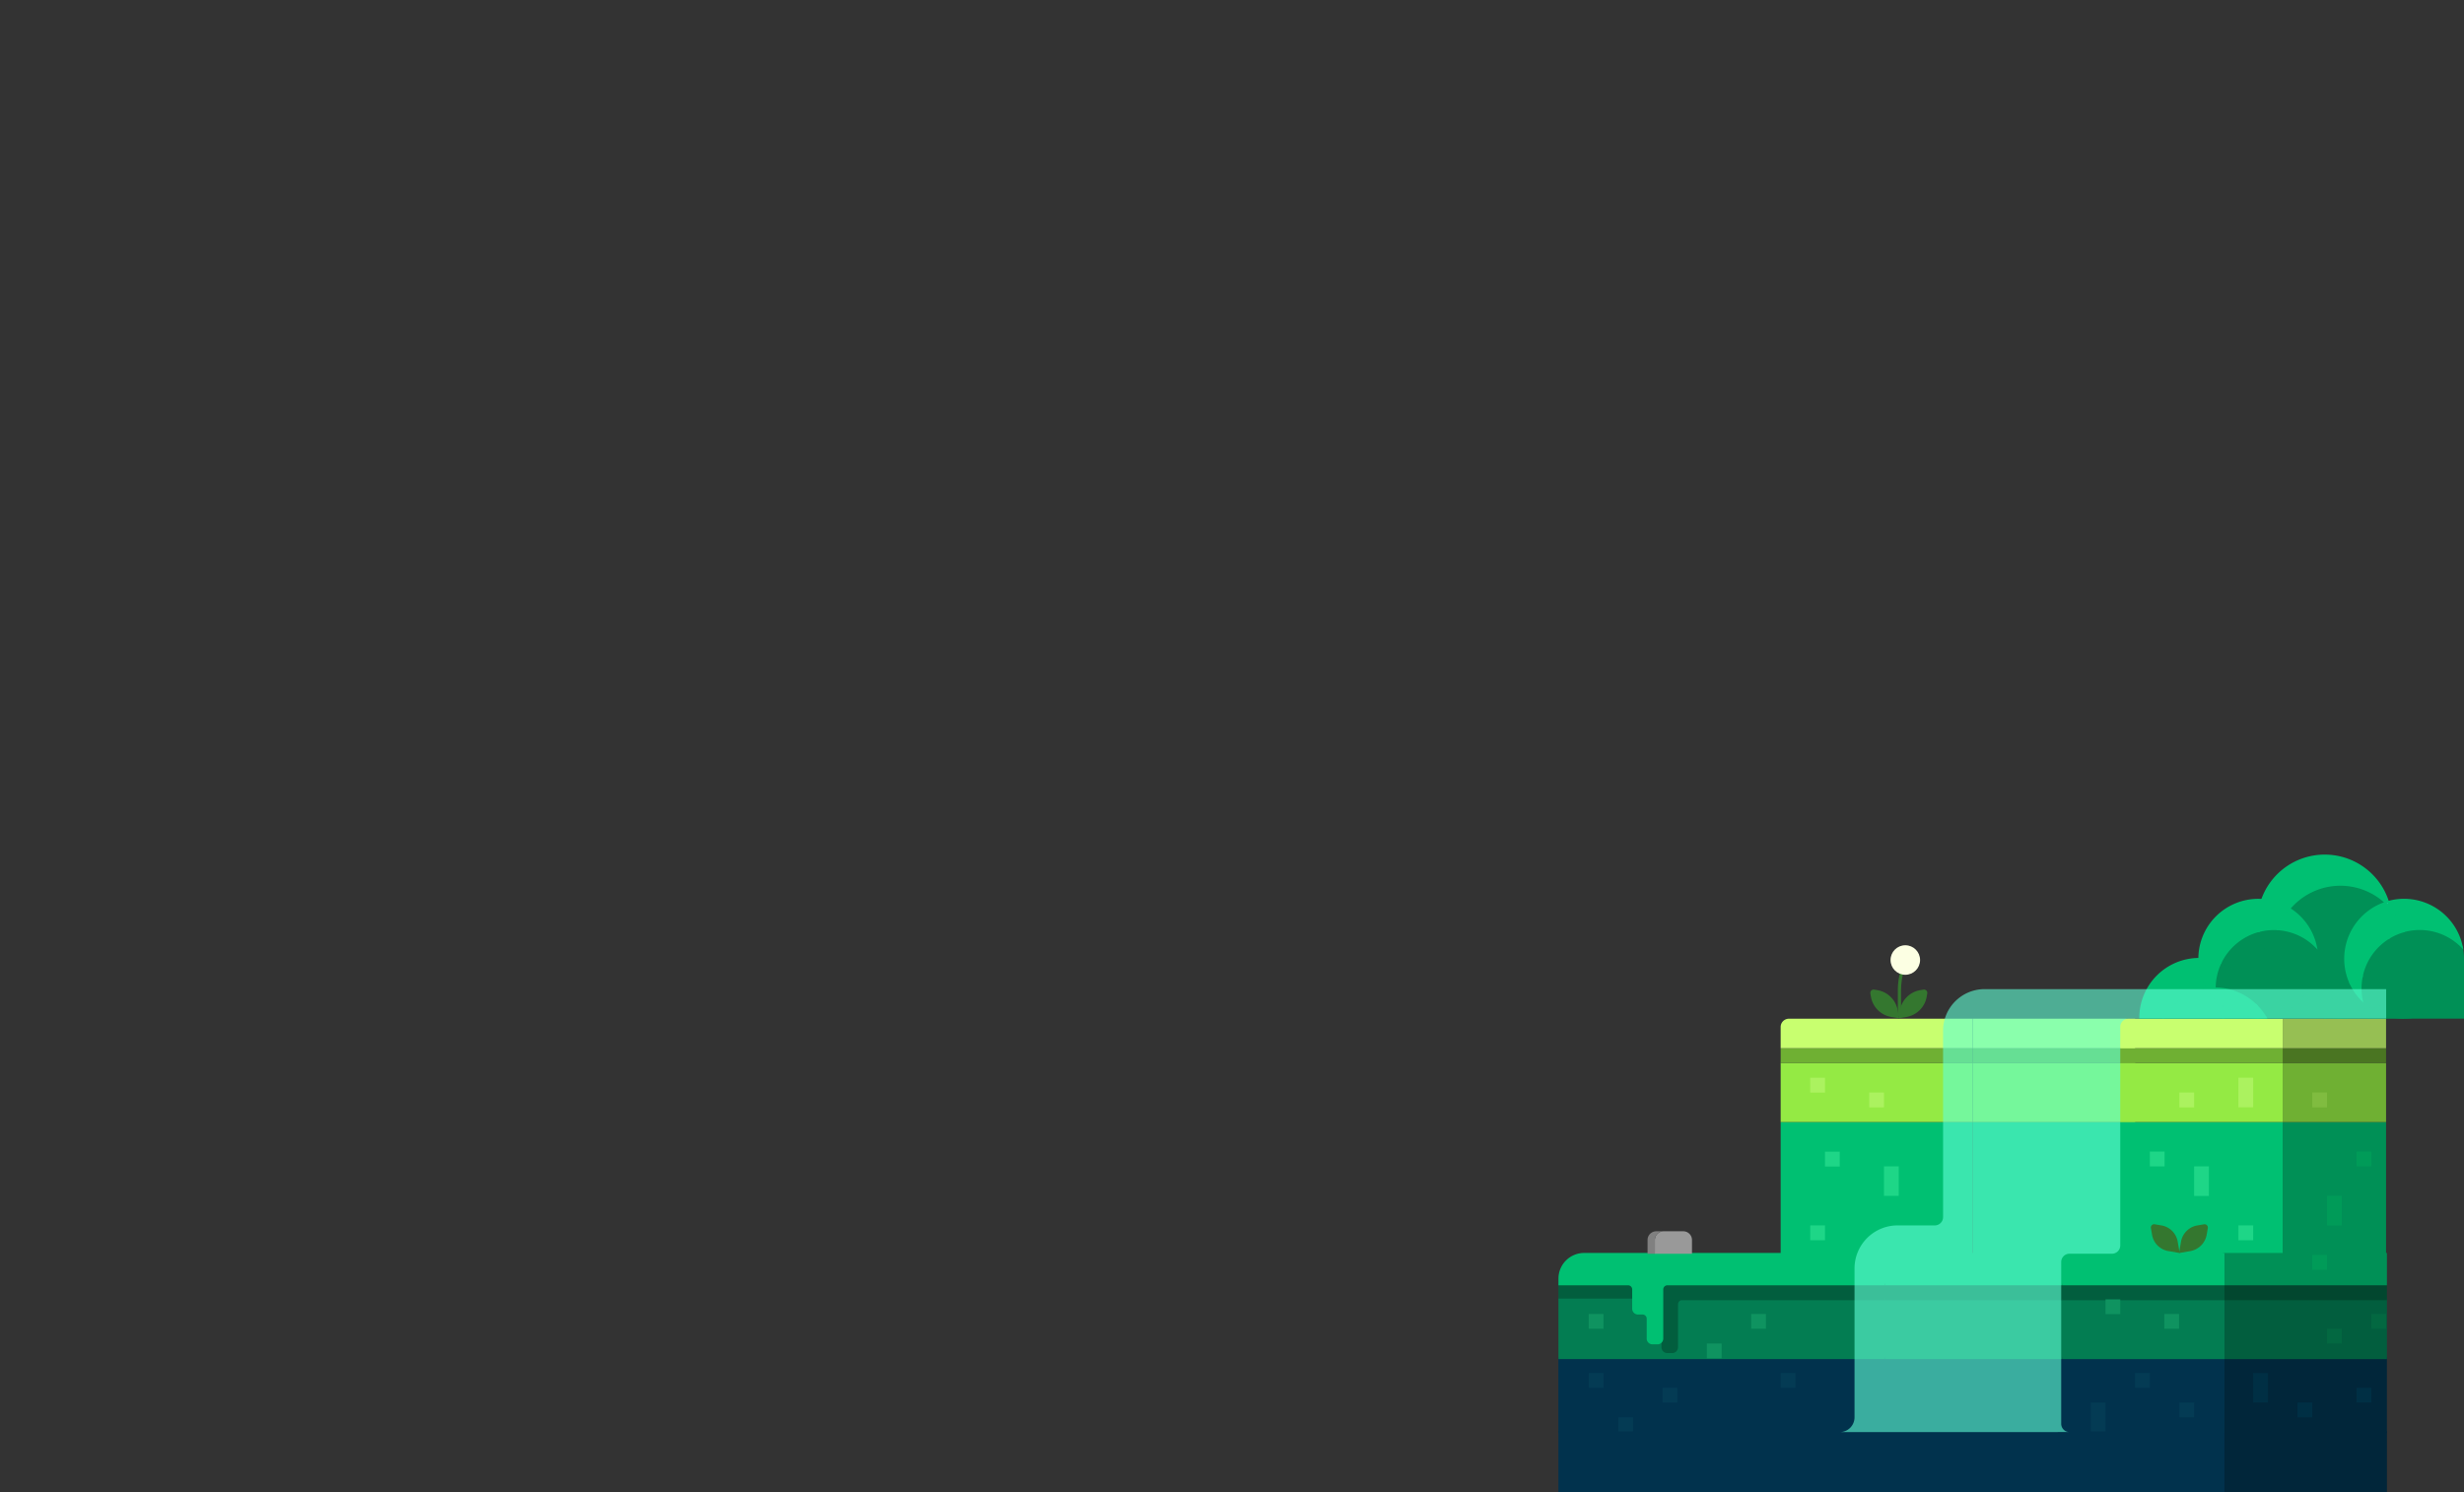 <svg xmlns="http://www.w3.org/2000/svg" viewBox="0 0 1486.98 900.5"><rect x="0" y="0" width="1486.98" height="900.5" fill="#333333" stroke="none"/><g id="Layer_2" data-name="Layer 2"><g id="Layer_2-2" data-name="Layer 2-2"><g id="Land_3" data-name="Land 3"><rect x="1377.58" y="677.23" width="62.37" height="187.13" fill="#009056"/><rect x="1377.58" y="641.59" width="62.37" height="35.64" fill="#6fb033"/><rect x="1377.58" y="632.68" width="62.37" height="8.91" fill="#4a7522"/><rect x="1377.58" y="614.86" width="62.37" height="17.82" fill="#96bf53"/><polygon points="1377.59 677.23 1377.59 864.36 1279.55 864.36 1279.55 677.23 1279.57 677.23 1377.59 677.23" fill="#00c072"/><polygon points="1377.59 641.59 1377.59 677.23 1279.57 677.23 1279.55 677.23 1279.55 641.59 1377.59 641.59" fill="#94ea44"/><polygon points="1377.59 632.68 1377.59 641.59 1279.55 641.59 1279.55 632.68 1279.57 632.68 1324.08 632.68 1377.59 632.68" fill="#6fb033"/><path d="M1377.58,614.86v17.82h-98V619.86a5,5,0,0,1,5-5Z" fill="#c8ff6f"/><polygon points="1190.4 677.23 1190.43 864.36 1074.6 864.36 1074.6 677.23 1190.39 677.23 1190.4 677.23" fill="#00c072"/><polygon points="1190.39 641.59 1190.4 677.23 1190.39 677.23 1074.6 677.23 1074.6 641.59 1190.39 641.59" fill="#94ea44"/><polygon points="1190.39 632.68 1190.39 641.59 1074.6 641.59 1074.6 632.68 1075.63 632.68 1190.39 632.68" fill="#6fb033"/><path d="M1190.39,614.86v17.82h-115.8V619.86a5,5,0,0,1,5-5Z" fill="#c8ff6f"/><polygon points="1288.52 677.23 1288.52 864.36 1190.45 864.36 1190.45 677.23 1252.83 677.23 1288.47 677.23 1288.52 677.23" fill="#00c072"/><polygon points="1288.52 641.56 1288.52 677.23 1288.47 677.23 1252.83 677.23 1190.45 677.23 1190.45 641.56 1288.52 641.56" fill="#94ea44"/><rect x="1190.45" y="632.68" width="98.07" height="8.88" fill="#6fb033"/><rect x="1190.45" y="614.86" width="98.07" height="17.82" fill="#c8ff6f"/><g id="Pixels"><rect x="1092.43" y="650.49" width="8.91" height="8.97" fill="#abf25f"/><rect x="1128.04" y="659.4" width="8.91" height="8.97" fill="#abf25f"/><rect x="1101.34" y="695.1" width="8.91" height="8.97" fill="#1ed687"/><rect x="1092.43" y="739.6" width="8.91" height="8.97" fill="#1ed687"/><rect x="1350.85" y="739.6" width="8.91" height="8.97" fill="#1ed687"/><rect x="1404.31" y="721.75" width="8.91" height="17.88" fill="#009b58"/><rect x="1422.14" y="695.05" width="8.91" height="8.91" fill="#009b58"/><rect x="1324.12" y="703.96" width="8.91" height="17.88" fill="#1ed687"/><rect x="1297.38" y="695.05" width="8.91" height="8.94" fill="#1ed687"/><rect x="1136.95" y="703.96" width="8.91" height="17.82" fill="#1ed687"/><rect x="1315.21" y="659.4" width="8.91" height="8.97" fill="#abf25f"/><rect x="1395.4" y="659.4" width="8.91" height="8.97" fill="#80bc40"/><rect x="1350.85" y="650.47" width="8.91" height="17.85" fill="#abf25f"/></g><rect width="1440" height="900" fill="none"/></g><g id="Bush_2" data-name="Bush 2"><path d="M1340.12,581.1a35.44,35.44,0,0,0-3.49,15.4,35.53,35.53,0,0,1,25.49,10.73A35.74,35.74,0,0,0,1340.12,581.1Z" fill="#009056" stroke="#009056" stroke-miterlimit="10"/><path d="M1363.21,562a35.74,35.74,0,0,0-23.09,19.08,35.74,35.74,0,0,1,22,26.13,36,36,0,0,1,5.21,6.8,35.45,35.45,0,0,0,19.43-8.95,40.07,40.07,0,0,1-13.41-21.58A40,40,0,0,1,1363.21,562Z" fill="#009056" stroke="#009056" stroke-miterlimit="10"/><path d="M1367.33,614l.17.29h35.65c.18-.31.36-.63.53-1a40,40,0,0,1-16.92-8.29A35.45,35.45,0,0,1,1367.33,614Z" fill="#009056" stroke="#009056" stroke-miterlimit="10"/><path d="M1372.27,560.86a35.66,35.66,0,0,0-9.06,1.16,40,40,0,0,0,10.14,21.48,40.29,40.29,0,0,1,1.18-22.57C1373.78,560.88,1373,560.86,1372.27,560.86Z" fill="#009056" stroke="#009056" stroke-miterlimit="10"/><path d="M1372.27,574.22a40,40,0,0,0,1.08,9.28,40.08,40.08,0,0,0,20.87,12,35.73,35.73,0,0,0,3.53-24,35.56,35.56,0,0,0-23.22-10.65A39.8,39.8,0,0,0,1372.27,574.22Z" fill="#009056" stroke="#009056" stroke-miterlimit="10"/><path d="M1394.22,595.55a40.08,40.08,0,0,1-20.87-12,40.07,40.07,0,0,0,13.41,21.58A35.67,35.67,0,0,0,1394.22,595.55Z" fill="#009056" stroke="#009056" stroke-miterlimit="10"/><path d="M1412.37,534.12a40,40,0,0,0-30.69,14.31,35.68,35.68,0,0,1,16.07,23.15,35.46,35.46,0,0,1,10.17,24.61,39.4,39.4,0,0,0,10.45-2.78,35.68,35.68,0,0,1,21.27-48.59A40,40,0,0,0,1412.37,534.12Z" fill="#009056" stroke="#009056" stroke-miterlimit="10"/><path d="M1394.22,595.55a35.67,35.67,0,0,1-7.46,9.53,40,40,0,0,0,16.92,8.29,35.41,35.41,0,0,0,4.24-16.87v-.31a39.37,39.37,0,0,1-5,.31A40.2,40.2,0,0,1,1394.22,595.55Z" fill="#009056" stroke="#009056" stroke-miterlimit="10"/><path d="M1397.75,571.58a35.73,35.73,0,0,1-3.53,24,40.2,40.2,0,0,0,8.7,1,39.37,39.37,0,0,0,5-.31A35.46,35.46,0,0,0,1397.75,571.58Z" fill="#009056" stroke="#009056" stroke-miterlimit="10"/><path d="M1403.15,614.32h9.22a40.11,40.11,0,0,1-8.69-1C1403.51,613.69,1403.33,614,1403.15,614.32Z" fill="#009056" stroke="#009056" stroke-miterlimit="10"/><path d="M1407.92,596.5a35.41,35.41,0,0,1-4.24,16.87,40.22,40.22,0,0,0,24.15-2.14,35.27,35.27,0,0,1-2.47-7.63,35.48,35.48,0,0,1-7-10.19,39.4,39.4,0,0,1-10.45,2.78Z" fill="#009056" stroke="#009056" stroke-miterlimit="10"/><path d="M1412.37,614.32h17.05a34.61,34.61,0,0,1-1.59-3.09A40,40,0,0,1,1412.37,614.32Z" fill="#009056" stroke="#009056" stroke-miterlimit="10"/><path d="M1425.31,589.67a34.92,34.92,0,0,0-.66,6.83,35.33,35.33,0,0,0,.71,7.1,35.87,35.87,0,0,0,6.85,5.47,40.15,40.15,0,0,0,18.42-46.89,35.74,35.74,0,0,0-8.77,3.81A40.11,40.11,0,0,1,1425.31,589.67Z" fill="#009056" stroke="#009056" stroke-miterlimit="10"/><path d="M1432.21,609.07a35.87,35.87,0,0,1-6.85-5.47,35.27,35.27,0,0,0,2.47,7.63A38.69,38.69,0,0,0,1432.21,609.07Z" fill="#009056" stroke="#009056" stroke-miterlimit="10"/><path d="M1427.83,611.27a34.61,34.61,0,0,0,1.59,3.09h21.42a35.5,35.5,0,0,1-18.63-5.25A38.69,38.69,0,0,1,1427.83,611.27Z" fill="#009056" stroke="#009056" stroke-miterlimit="10"/><path d="M1425.31,589.67A40.11,40.11,0,0,0,1441.86,566,35.62,35.62,0,0,0,1425.31,589.67Z" fill="#009056" stroke="#009056" stroke-miterlimit="10"/><path d="M1439.64,544.82c.79.74,1.56,1.51,2.3,2.31-.22-.94-.47-1.87-.76-2.78Z" fill="#00c072" stroke="#45d5d9" stroke-miterlimit="10"/><path d="M1452.47,574.22a40.07,40.07,0,0,1-20.26,34.85,35.66,35.66,0,0,0,53.56-37.49,35.73,35.73,0,0,0-35.14-9.4A39.89,39.89,0,0,1,1452.47,574.22Z" fill="#009056" stroke="#009056" stroke-miterlimit="10"/><path d="M1450.84,614.32h35.64V578.68A35.64,35.64,0,0,1,1450.84,614.32Z" fill="#009056" stroke="#009056" stroke-miterlimit="10"/><path d="M1291.53,614.32h14.23a35.59,35.59,0,0,1,26.35-17.53,35.46,35.46,0,0,1-4.94-18.11A35.64,35.64,0,0,0,1291.53,614.32Z" fill="#00c072" stroke="#00c072" stroke-miterlimit="10"/><path d="M1305.76,614.32h35.64a35,35,0,0,1-4.06-10.72,35.74,35.74,0,0,1-5.23-6.81A35.59,35.59,0,0,0,1305.76,614.32Z" fill="#00c072" stroke="#00c072" stroke-miterlimit="10"/><path d="M1327.17,578.68a35.46,35.46,0,0,0,4.94,18.11,35.5,35.5,0,0,1,4.52-.29,35.44,35.44,0,0,1,3.49-15.4A35.69,35.69,0,0,0,1327.17,578.68Z" fill="#00c072" stroke="#00c072" stroke-miterlimit="10"/><path d="M1336.63,596.5a35.5,35.5,0,0,0-4.52.29,35.74,35.74,0,0,0,5.23,6.81A35.33,35.33,0,0,1,1336.63,596.5Z" fill="#00c072" stroke="#00c072" stroke-miterlimit="10"/><path d="M1362.82,543a35.65,35.65,0,0,0-35.65,35.65,35.69,35.69,0,0,1,12.95,2.42A35.74,35.74,0,0,1,1363.21,562a40.39,40.39,0,0,1,1.87-18.92C1364.34,543.05,1363.58,543,1362.82,543Z" fill="#00c072" stroke="#00c072" stroke-miterlimit="10"/><path d="M1336.63,596.5a35.33,35.33,0,0,0,.71,7.1,35.54,35.54,0,0,0,25.48,10.72,36,36,0,0,0-.7-7.09A35.53,35.53,0,0,0,1336.63,596.5Z" fill="#00c072" stroke="#00c072" stroke-miterlimit="10"/><path d="M1362.82,614.32a35.54,35.54,0,0,1-25.48-10.72,35,35,0,0,0,4.06,10.72Z" fill="#00c072" stroke="#00c072" stroke-miterlimit="10"/><path d="M1362.12,607.23a36,36,0,0,1,.7,7.09,35.34,35.34,0,0,0,4.51-.29A36,36,0,0,0,1362.12,607.23Z" fill="#00c072" stroke="#00c072" stroke-miterlimit="10"/><path d="M1362.82,556.4a40.09,40.09,0,0,0,.39,5.62,35.66,35.66,0,0,1,9.06-1.16c.76,0,1.51,0,2.26.07a39.88,39.88,0,0,1,7.15-12.5,35.37,35.37,0,0,0-16.6-5.33A40.06,40.06,0,0,0,1362.82,556.4Z" fill="#00c072" stroke="#00c072" stroke-miterlimit="10"/><path d="M1402.92,516.3a40.1,40.1,0,0,0-37.84,26.8,35.37,35.37,0,0,1,16.6,5.33,40.08,40.08,0,0,1,58-3.61l1.54-.47A40.13,40.13,0,0,0,1402.92,516.3Z" fill="#00c072" stroke="#00c072" stroke-miterlimit="10"/><path d="M1381.68,548.43a39.88,39.88,0,0,0-7.15,12.5,35.56,35.56,0,0,1,23.22,10.65A35.68,35.68,0,0,0,1381.68,548.43Z" fill="#00c072" stroke="#00c072" stroke-miterlimit="10"/><path d="M1415.19,578.68a35.53,35.53,0,0,0,3.18,14.73,39.62,39.62,0,0,0,6.94-3.74A35.62,35.62,0,0,1,1441.86,566a40.27,40.27,0,0,0,.08-18.86c-.74-.8-1.51-1.57-2.3-2.31A35.67,35.67,0,0,0,1415.19,578.68Z" fill="#00c072" stroke="#00c072" stroke-miterlimit="10"/><path d="M1425.31,589.67a39.62,39.62,0,0,1-6.94,3.74,35.48,35.48,0,0,0,7,10.19,35.33,35.33,0,0,1-.71-7.1A34.92,34.92,0,0,1,1425.31,589.67Z" fill="#00c072" stroke="#00c072" stroke-miterlimit="10"/><path d="M1441.18,544.35c.29.91.54,1.84.76,2.78a40.12,40.12,0,0,1,8.69,15,35.73,35.73,0,0,1,35.14,9.4,35.7,35.7,0,0,0-44.59-27.23Z" fill="#00c072" stroke="#00c072" stroke-miterlimit="10"/><path d="M1441.94,547.13a40.27,40.27,0,0,1-.08,18.86,35.74,35.74,0,0,1,8.77-3.81A40.12,40.12,0,0,0,1441.94,547.13Z" fill="#00c072" stroke="#00c072" stroke-miterlimit="10"/><path d="M1362.82,614.32h4.68l-.17-.29A35.34,35.34,0,0,1,1362.82,614.32Z" fill="#00c072" stroke="#00c072" stroke-miterlimit="10"/></g><g id="Flower_3" data-name="Flower 3"><path d="M1131,597.28l2,.34a15,15,0,0,1,12.26,12.26l.81,4.75-4.75-.82a15,15,0,0,1-12.26-12.25l-.33-2A2,2,0,0,1,1131,597.28Z" fill="#34772f"/><path d="M1163.07,599.59l-.34,1.95a15,15,0,0,1-12.27,12.27l-4.73.82.81-4.76a15,15,0,0,1,12.25-12.25l2-.34A2,2,0,0,1,1163.07,599.59Z" fill="#34772f"/><path d="M1146.28,613.51V597s0-17.74,8.49-17.74" fill="none" stroke="#34772f" stroke-miterlimit="10" stroke-width="1.95"/><circle cx="1149.82" cy="579.43" r="8.91" fill="#fcffe3"/><rect width="1440" height="900" fill="none"/></g><g id="Land_4" data-name="Land 4"><rect x="1341.94" y="864.36" width="98.03" height="35.64" fill="#01263a" stroke="#01263a" stroke-miterlimit="10"/><path d="M985.5,778.25v6H941v-9H982.5A3,3,0,0,1,985.5,778.25Z" fill="#025e3e" stroke="#025e3e" stroke-miterlimit="10"/><rect x="1341.94" y="819.81" width="98.02" height="44.55" fill="#01263a" stroke="#01263a" stroke-miterlimit="10"/><rect x="1341.94" y="784.26" width="98.02" height="35.55" fill="#025e3e" stroke="#025e3e" stroke-miterlimit="10"/><rect x="1341.94" y="775.25" width="98.02" height="9.01" fill="#02472f" stroke="#02472f" stroke-miterlimit="10"/><rect x="1341.94" y="756.73" width="98.02" height="18.52" fill="#009056" stroke="#009056" stroke-miterlimit="10"/><rect x="1243.92" y="819.81" width="98.02" height="44.55" fill="#01324d" stroke="#01324d" stroke-miterlimit="10"/><rect x="1243.92" y="784.26" width="98.02" height="35.55" fill="#037d52" stroke="#037d52" stroke-miterlimit="10"/><rect x="1243.92" y="775.25" width="98.02" height="9.01" fill="#025e3e" stroke="#025e3e" stroke-miterlimit="10"/><rect x="1243.92" y="756.73" width="98.02" height="18.52" fill="#00c072" stroke="#00c072" stroke-miterlimit="10"/><rect x="1136.99" y="819.81" width="106.93" height="44.55" fill="#01324d" stroke="#01324d" stroke-miterlimit="10"/><rect x="1136.99" y="784.26" width="106.93" height="35.55" fill="#037d52" stroke="#037d52" stroke-miterlimit="10"/><rect x="1136.99" y="775.25" width="106.93" height="9.01" fill="#025e3e" stroke="#025e3e" stroke-miterlimit="10"/><polygon points="1243.92 756.73 1243.92 775.25 1136.99 775.25 1136.99 756.73 1183.88 756.73 1243.92 756.73" fill="#00c072" stroke="#00c072" stroke-miterlimit="10"/><rect x="940.95" y="819.81" width="196.04" height="44.55" fill="#01324d" stroke="#01324d" stroke-miterlimit="10"/><path d="M1137,784.26v35.55H941V784.26H985.5v5.67a3,3,0,0,0,3,3h2.76a3,3,0,0,1,3,3v12a3,3,0,0,0,3,3h3a3,3,0,0,0,2.93-2.35v4.58a3,3,0,0,0,3,3h3a3,3,0,0,0,3-3V787.21a3,3,0,0,1,2.47-3H1137Z" fill="#037d52" stroke="#037d52" stroke-miterlimit="10"/><path d="M1137,775.25v9H1014.63a3,3,0,0,0-2.47,3v25.91a3,3,0,0,1-3,3h-3a3,3,0,0,1-3-3v-4.58a2.81,2.81,0,0,0,.07-.65V778.25a3,3,0,0,1,3-3Z" fill="#025e3e" stroke="#025e3e" stroke-miterlimit="10"/><path d="M1137,756.73v18.52H1006.25a3,3,0,0,0-3,3v29.64a2.81,2.81,0,0,1-.07.65,3,3,0,0,1-2.93,2.35h-3a3,3,0,0,1-3-3v-12a3,3,0,0,0-3-3H988.5a3,3,0,0,1-3-3V778.25a3,3,0,0,0-3-3H941v-3.52a15,15,0,0,1,15-15Z" fill="#00c072" stroke="#00c072" stroke-miterlimit="10"/><rect x="1395.4" y="757.43" width="8.91" height="8.91" fill="#009b58"/><rect x="1306.12" y="793.07" width="8.91" height="8.91" fill="#0f9360"/><rect x="1270.65" y="784.25" width="8.91" height="8.91" fill="#0f9360"/><rect x="1404.31" y="801.98" width="8.91" height="8.91" fill="#036841"/><rect x="1431.05" y="793.07" width="8.91" height="8.91" fill="#036841"/><rect x="1288.47" y="828.71" width="8.91" height="8.91" fill="#043b54"/><rect x="1074.61" y="828.71" width="8.91" height="8.91" fill="#043b54"/><rect x="1003.32" y="837.62" width="8.91" height="8.91" fill="#043b54"/><rect x="976.59" y="855.45" width="8.91" height="8.91" fill="#043b54"/><rect x="958.77" y="828.71" width="8.91" height="8.91" fill="#043b54"/><rect x="1315.21" y="846.53" width="8.91" height="8.91" fill="#043b54"/><rect x="1422.14" y="837.62" width="8.91" height="8.91" fill="#002f44"/><rect x="1386.49" y="846.53" width="8.91" height="8.91" fill="#002f44"/><rect x="1359.76" y="828.71" width="8.91" height="17.82" fill="#002f44"/><rect x="1261.74" y="846.53" width="8.91" height="17.82" fill="#043b54"/><rect x="1056.79" y="793.07" width="8.91" height="8.91" fill="#0f9360"/><rect x="1030.06" y="810.89" width="8.91" height="8.91" fill="#0f9360"/><rect x="958.77" y="793.07" width="8.91" height="8.91" fill="#0f9360"/><rect width="1440" height="900" fill="none"/><rect x="940.98" y="864.36" width="400.96" height="35.64" fill="#01324d" stroke="#01324d" stroke-miterlimit="10"/></g><g id="Plant_4" data-name="Plant 4"><path d="M1300.34,738.92l4.06.69a12,12,0,0,1,9.8,9.81l1.18,6.84-6.84-1.17a12,12,0,0,1-9.81-9.81l-.69-4A2,2,0,0,1,1300.34,738.92Z" fill="#34772f"/><path d="M1332.38,741.23l-.67,3.9a12.22,12.22,0,0,1-10,10l-6.69,1.15,1.17-6.79a12.08,12.08,0,0,1,9.86-9.87l4-.68A2,2,0,0,1,1332.38,741.23Z" fill="#34772f"/><rect width="1440" height="900" fill="none"/></g><g id="Water"><path d="M1110.25,864.36a8.91,8.91,0,0,0,8.92-8.91V765.6a26,26,0,0,1,26-26h22.44a5,5,0,0,0,5-5V622a25.07,25.07,0,0,1,25-25H1440v17.82H1284.54a5,5,0,0,0-5,5l0,131.88a5,5,0,0,1-5,5h-25.64a5,5,0,0,0-5,5v97.63a5,5,0,0,0,5,5Z" fill="#61ffd5" opacity="0.6"/><rect width="1440" height="900" fill="none"/></g><g id="Code_2_Dock" data-name="Code 2 Dock"><path d="M1021.08,748.41v8.32h-22.4v-8.32a5.27,5.27,0,0,1,5.26-5.26h11.89A5.26,5.26,0,0,1,1021.08,748.41Z" fill="#999"/><path d="M999.53,743.15h4.41a5.27,5.27,0,0,0-5.26,5.26v8.32h-4.41v-8.32A5.26,5.26,0,0,1,999.53,743.15Z" fill="gray"/></g></g></g></svg>